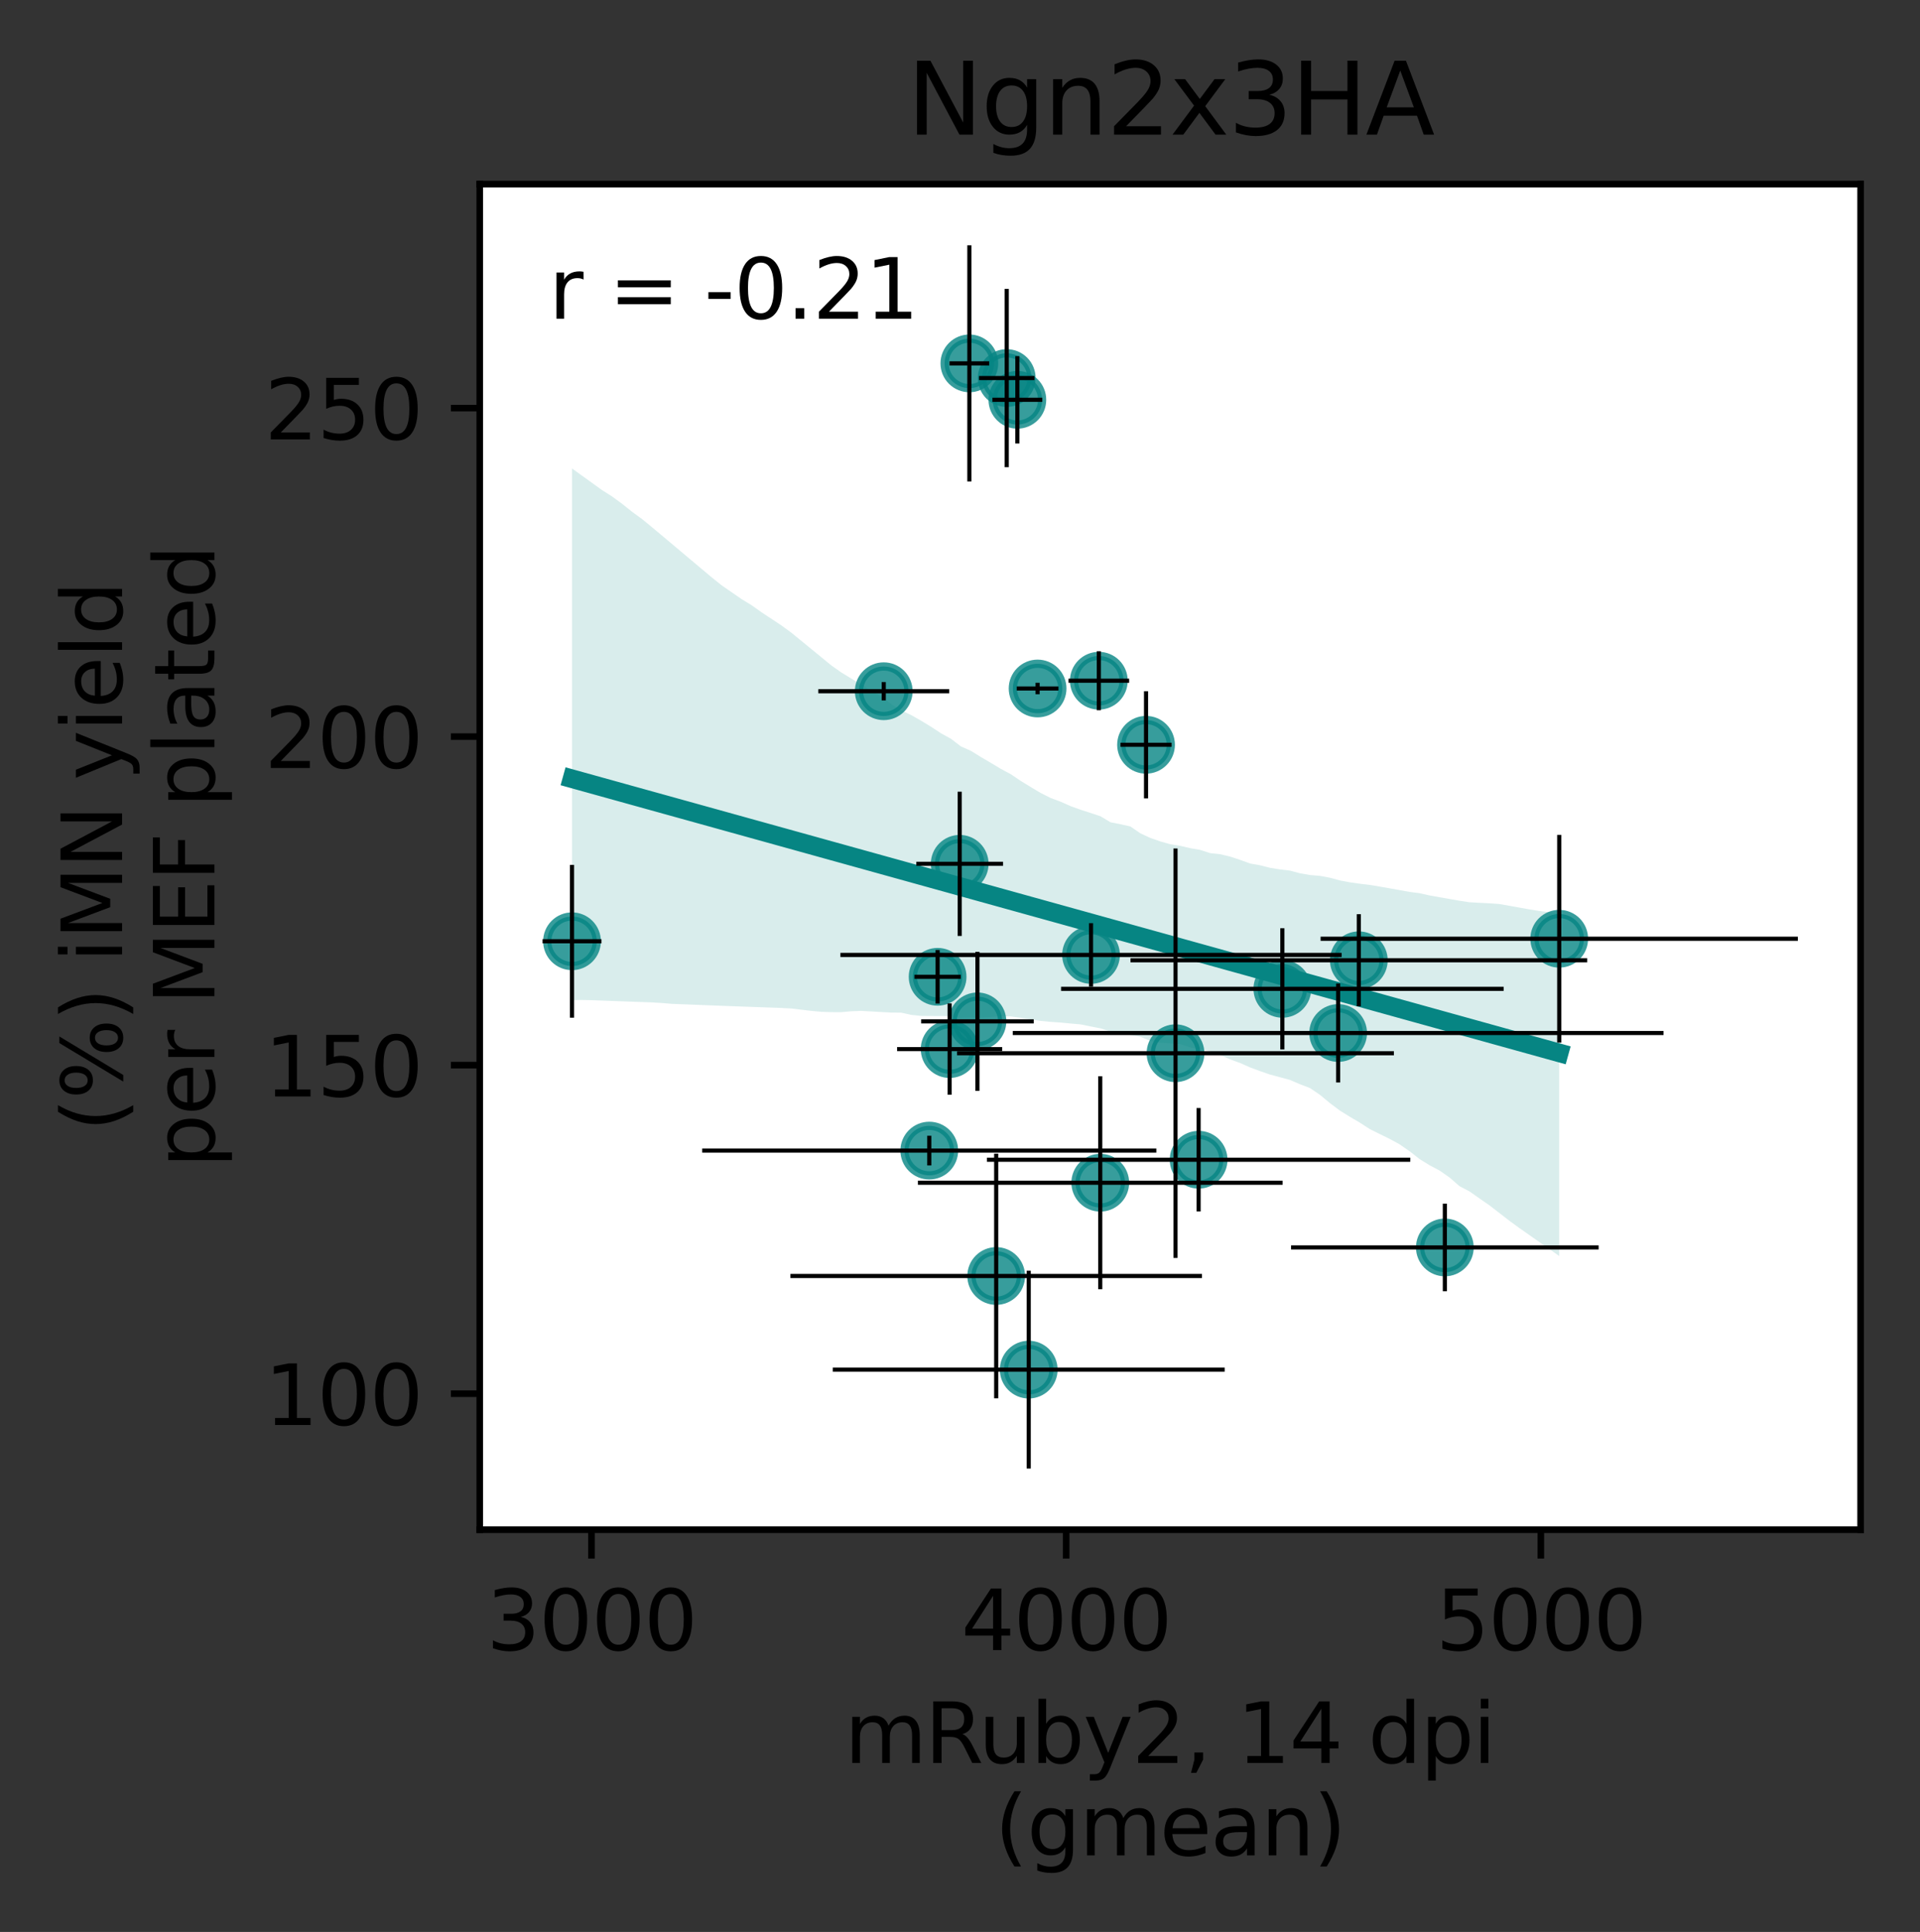 <?xml version="1.0" encoding="utf-8" standalone="no"?>
<!DOCTYPE svg PUBLIC "-//W3C//DTD SVG 1.1//EN"
  "http://www.w3.org/Graphics/SVG/1.1/DTD/svg11.dtd">
<svg xmlns:xlink="http://www.w3.org/1999/xlink" width="232.763pt" height="234.152pt" viewBox="0 0 232.763 234.152" xmlns="http://www.w3.org/2000/svg" version="1.1">
 <rect x="0" y="0" width="232.763" height="234.152" fill="#333333" stroke="none"/>
 <defs>
  <style type="text/css">*{stroke-linejoin: round; stroke-linecap: butt}</style>
 </defs>
 <g id="figure_1">
  <g id="patch_1">
   <path d="M 0 234.152 
L 232.763 234.152 
L 232.763 -0 
L 0 -0 
L 0 234.152 
z
" style="fill: none"/>
  </g>
  <g id="axes_1">
   <g id="patch_2">
    <path d="M 58.163 185.398 
L 225.563 185.398 
L 225.563 22.318 
L 58.163 22.318 
z
" style="fill: #ffffff"/>
   </g>
   <g id="PathCollection_1">
    <defs>
     <path id="mdf2148bcde" d="M 0 3 
C 0.796 3 1.559 2.684 2.121 2.121 
C 2.684 1.559 3 0.796 3 0 
C 3 -0.796 2.684 -1.559 2.121 -2.121 
C 1.559 -2.684 0.796 -3 0 -3 
C -0.796 -3 -1.559 -2.684 -2.121 -2.121 
C -2.684 -1.559 -3 -0.796 -3 0 
C -3 0.796 -2.684 1.559 -2.121 2.121 
C -1.559 2.684 -0.796 3 0 3 
z
" style="stroke: #068583; stroke-opacity: 0.8"/>
    </defs>
    <g clip-path="url(#p36b202a400)">
     <use xlink:href="#mdf2148bcde" x="164.731" y="116.387" style="fill: #068583; fill-opacity: 0.8; stroke: #068583; stroke-opacity: 0.8"/>
     <use xlink:href="#mdf2148bcde" x="155.46" y="119.848" style="fill: #068583; fill-opacity: 0.8; stroke: #068583; stroke-opacity: 0.8"/>
     <use xlink:href="#mdf2148bcde" x="133.212" y="82.504" style="fill: #068583; fill-opacity: 0.8; stroke: #068583; stroke-opacity: 0.8"/>
     <use xlink:href="#mdf2148bcde" x="122.046" y="45.82" style="fill: #068583; fill-opacity: 0.8; stroke: #068583; stroke-opacity: 0.8"/>
     <use xlink:href="#mdf2148bcde" x="189.026" y="113.777" style="fill: #068583; fill-opacity: 0.8; stroke: #068583; stroke-opacity: 0.8"/>
     <use xlink:href="#mdf2148bcde" x="175.16" y="151.191" style="fill: #068583; fill-opacity: 0.8; stroke: #068583; stroke-opacity: 0.8"/>
     <use xlink:href="#mdf2148bcde" x="138.935" y="90.27" style="fill: #068583; fill-opacity: 0.8; stroke: #068583; stroke-opacity: 0.8"/>
     <use xlink:href="#mdf2148bcde" x="123.336" y="48.456" style="fill: #068583; fill-opacity: 0.8; stroke: #068583; stroke-opacity: 0.8"/>
     <use xlink:href="#mdf2148bcde" x="145.309" y="140.56" style="fill: #068583; fill-opacity: 0.8; stroke: #068583; stroke-opacity: 0.8"/>
     <use xlink:href="#mdf2148bcde" x="142.507" y="127.652" style="fill: #068583; fill-opacity: 0.8; stroke: #068583; stroke-opacity: 0.8"/>
     <use xlink:href="#mdf2148bcde" x="125.788" y="83.446" style="fill: #068583; fill-opacity: 0.8; stroke: #068583; stroke-opacity: 0.8"/>
     <use xlink:href="#mdf2148bcde" x="117.516" y="44.042" style="fill: #068583; fill-opacity: 0.8; stroke: #068583; stroke-opacity: 0.8"/>
     <use xlink:href="#mdf2148bcde" x="132.266" y="115.739" style="fill: #068583; fill-opacity: 0.8; stroke: #068583; stroke-opacity: 0.8"/>
     <use xlink:href="#mdf2148bcde" x="120.769" y="154.652" style="fill: #068583; fill-opacity: 0.8; stroke: #068583; stroke-opacity: 0.8"/>
     <use xlink:href="#mdf2148bcde" x="118.495" y="123.79" style="fill: #068583; fill-opacity: 0.8; stroke: #068583; stroke-opacity: 0.8"/>
     <use xlink:href="#mdf2148bcde" x="116.345" y="104.694" style="fill: #068583; fill-opacity: 0.8; stroke: #068583; stroke-opacity: 0.8"/>
     <use xlink:href="#mdf2148bcde" x="112.657" y="139.453" style="fill: #068583; fill-opacity: 0.8; stroke: #068583; stroke-opacity: 0.8"/>
     <use xlink:href="#mdf2148bcde" x="124.713" y="166" style="fill: #068583; fill-opacity: 0.8; stroke: #068583; stroke-opacity: 0.8"/>
     <use xlink:href="#mdf2148bcde" x="115.124" y="127.15" style="fill: #068583; fill-opacity: 0.8; stroke: #068583; stroke-opacity: 0.8"/>
     <use xlink:href="#mdf2148bcde" x="113.668" y="118.388" style="fill: #068583; fill-opacity: 0.8; stroke: #068583; stroke-opacity: 0.8"/>
     <use xlink:href="#mdf2148bcde" x="162.224" y="125.202" style="fill: #068583; fill-opacity: 0.8; stroke: #068583; stroke-opacity: 0.8"/>
     <use xlink:href="#mdf2148bcde" x="133.385" y="143.347" style="fill: #068583; fill-opacity: 0.8; stroke: #068583; stroke-opacity: 0.8"/>
     <use xlink:href="#mdf2148bcde" x="107.137" y="83.778" style="fill: #068583; fill-opacity: 0.8; stroke: #068583; stroke-opacity: 0.8"/>
     <use xlink:href="#mdf2148bcde" x="69.345" y="114.083" style="fill: #068583; fill-opacity: 0.8; stroke: #068583; stroke-opacity: 0.8"/>
    </g>
   </g>
   <g id="PolyCollection_1">
    <path d="M 69.345 56.777 
L 69.345 121.219 
L 70.554 121.195 
L 71.763 121.224 
L 72.972 121.269 
L 74.181 121.314 
L 75.389 121.359 
L 76.598 121.403 
L 77.807 121.448 
L 79.016 121.491 
L 80.225 121.565 
L 81.434 121.666 
L 82.643 121.714 
L 83.852 121.761 
L 85.061 121.808 
L 86.27 121.856 
L 87.478 121.903 
L 88.687 121.948 
L 89.896 121.992 
L 91.105 122.036 
L 92.314 122.079 
L 93.523 122.123 
L 94.732 122.167 
L 95.941 122.234 
L 97.15 122.377 
L 98.359 122.52 
L 99.567 122.631 
L 100.776 122.672 
L 101.985 122.674 
L 103.194 122.567 
L 104.403 122.519 
L 105.612 122.587 
L 106.821 122.656 
L 108.03 122.723 
L 109.239 122.733 
L 110.447 123.001 
L 111.656 123.131 
L 112.865 123.143 
L 114.074 123.147 
L 115.283 123.155 
L 116.492 123.381 
L 117.701 123.31 
L 118.91 123.354 
L 120.119 123.26 
L 121.328 123.164 
L 122.536 123.19 
L 123.745 123.356 
L 124.954 123.544 
L 126.163 123.733 
L 127.372 123.851 
L 128.581 123.933 
L 129.79 124.052 
L 130.999 124.157 
L 132.208 124.403 
L 133.417 124.642 
L 134.625 125.035 
L 135.834 125.259 
L 137.043 125.429 
L 138.252 125.656 
L 139.461 126.16 
L 140.67 126.363 
L 141.879 126.446 
L 143.088 126.539 
L 144.297 126.94 
L 145.505 127.158 
L 146.714 127.422 
L 147.923 127.86 
L 149.132 128.395 
L 150.341 128.836 
L 151.55 129.371 
L 152.759 129.82 
L 153.968 130.238 
L 155.177 130.561 
L 156.386 130.888 
L 157.594 131.407 
L 158.803 131.871 
L 160.012 132.691 
L 161.221 133.69 
L 162.43 134.6 
L 163.639 135.35 
L 164.848 136.061 
L 166.057 136.844 
L 167.266 137.445 
L 168.475 138.037 
L 169.683 138.697 
L 170.892 139.537 
L 172.101 140.484 
L 173.31 141.228 
L 174.519 141.871 
L 175.728 142.712 
L 176.937 143.764 
L 178.146 144.399 
L 179.355 145.248 
L 180.563 146.086 
L 181.772 147.021 
L 182.981 147.954 
L 184.19 148.837 
L 185.399 149.685 
L 186.608 150.533 
L 187.817 151.381 
L 189.026 152.229 
L 189.026 110.579 
L 189.026 110.579 
L 187.817 110.563 
L 186.608 110.412 
L 185.399 110.215 
L 184.19 109.998 
L 182.981 109.782 
L 181.772 109.566 
L 180.563 109.481 
L 179.355 109.419 
L 178.146 109.354 
L 176.937 109.171 
L 175.728 108.958 
L 174.519 108.746 
L 173.31 108.529 
L 172.101 108.259 
L 170.892 108.101 
L 169.683 107.881 
L 168.475 107.666 
L 167.266 107.456 
L 166.057 107.256 
L 164.848 107.11 
L 163.639 106.935 
L 162.43 106.708 
L 161.221 106.381 
L 160.012 106.156 
L 158.803 106.053 
L 157.594 105.843 
L 156.386 105.519 
L 155.177 105.375 
L 153.968 105.179 
L 152.759 104.874 
L 151.55 104.658 
L 150.341 104.218 
L 149.132 103.821 
L 147.923 103.532 
L 146.714 103.403 
L 145.505 103.008 
L 144.297 102.803 
L 143.088 102.516 
L 141.879 102.324 
L 140.67 101.981 
L 139.461 101.56 
L 138.252 101.001 
L 137.043 100.168 
L 135.834 99.9 
L 134.625 99.659 
L 133.417 98.934 
L 132.208 98.53 
L 130.999 98.139 
L 129.79 97.704 
L 128.581 97.169 
L 127.372 96.716 
L 126.163 96.108 
L 124.954 95.39 
L 123.745 94.648 
L 122.536 93.831 
L 121.328 93.186 
L 120.119 92.458 
L 118.91 91.752 
L 117.701 91 
L 116.492 90.466 
L 115.283 89.539 
L 114.074 88.874 
L 112.865 88.079 
L 111.656 87.349 
L 110.447 86.658 
L 109.239 86.099 
L 108.03 85.327 
L 106.821 84.425 
L 105.612 83.697 
L 104.403 82.971 
L 103.194 82.235 
L 101.985 81.499 
L 100.776 80.646 
L 99.567 79.653 
L 98.359 78.664 
L 97.15 77.675 
L 95.941 76.686 
L 94.732 75.803 
L 93.523 75.004 
L 92.314 74.205 
L 91.105 73.348 
L 89.896 72.607 
L 88.687 71.774 
L 87.478 70.939 
L 86.27 69.969 
L 85.061 68.953 
L 83.852 67.937 
L 82.643 66.921 
L 81.434 65.905 
L 80.225 64.89 
L 79.016 63.878 
L 77.807 62.886 
L 76.598 62.011 
L 75.389 61.039 
L 74.181 60.156 
L 72.972 59.391 
L 71.763 58.52 
L 70.554 57.649 
L 69.345 56.777 
z
" clip-path="url(#p36b202a400)" style="fill: #068583; fill-opacity: 0.15"/>
   </g>
   <g id="matplotlib.axis_1">
    <g id="xtick_1">
     <g id="line2d_1">
      <defs>
       <path id="mf0e2aa1f21" d="M 0 0 
L 0 3.5 
" style="stroke: #000000; stroke-width: 0.8"/>
      </defs>
      <g>
       <use xlink:href="#mf0e2aa1f21" x="71.705" y="185.398" style="stroke: #000000; stroke-width: 0.8"/>
      </g>
     </g>
     <g id="text_1">
      <!-- 3000 -->
      <g transform="translate(58.98 199.997)scale(0.1 -0.1)">
       <defs>
        <path id="DejaVuSans-33" d="M 2597 2516 
Q 3050 2419 3304 2112 
Q 3559 1806 3559 1356 
Q 3559 666 3084 287 
Q 2609 -91 1734 -91 
Q 1441 -91 1130 -33 
Q 819 25 488 141 
L 488 750 
Q 750 597 1062 519 
Q 1375 441 1716 441 
Q 2309 441 2620 675 
Q 2931 909 2931 1356 
Q 2931 1769 2642 2001 
Q 2353 2234 1838 2234 
L 1294 2234 
L 1294 2753 
L 1863 2753 
Q 2328 2753 2575 2939 
Q 2822 3125 2822 3475 
Q 2822 3834 2567 4026 
Q 2313 4219 1838 4219 
Q 1578 4219 1281 4162 
Q 984 4106 628 3988 
L 628 4550 
Q 988 4650 1302 4700 
Q 1616 4750 1894 4750 
Q 2613 4750 3031 4423 
Q 3450 4097 3450 3541 
Q 3450 3153 3228 2886 
Q 3006 2619 2597 2516 
z
" transform="scale(0.016)"/>
        <path id="DejaVuSans-30" d="M 2034 4250 
Q 1547 4250 1301 3770 
Q 1056 3291 1056 2328 
Q 1056 1369 1301 889 
Q 1547 409 2034 409 
Q 2525 409 2770 889 
Q 3016 1369 3016 2328 
Q 3016 3291 2770 3770 
Q 2525 4250 2034 4250 
z
M 2034 4750 
Q 2819 4750 3233 4129 
Q 3647 3509 3647 2328 
Q 3647 1150 3233 529 
Q 2819 -91 2034 -91 
Q 1250 -91 836 529 
Q 422 1150 422 2328 
Q 422 3509 836 4129 
Q 1250 4750 2034 4750 
z
" transform="scale(0.016)"/>
       </defs>
       <use xlink:href="#DejaVuSans-33"/>
       <use xlink:href="#DejaVuSans-30" x="63.623"/>
       <use xlink:href="#DejaVuSans-30" x="127.246"/>
       <use xlink:href="#DejaVuSans-30" x="190.869"/>
      </g>
     </g>
    </g>
    <g id="xtick_2">
     <g id="line2d_2">
      <g>
       <use xlink:href="#mf0e2aa1f21" x="129.249" y="185.398" style="stroke: #000000; stroke-width: 0.8"/>
      </g>
     </g>
     <g id="text_2">
      <!-- 4000 -->
      <g transform="translate(116.524 199.997)scale(0.1 -0.1)">
       <defs>
        <path id="DejaVuSans-34" d="M 2419 4116 
L 825 1625 
L 2419 1625 
L 2419 4116 
z
M 2253 4666 
L 3047 4666 
L 3047 1625 
L 3713 1625 
L 3713 1100 
L 3047 1100 
L 3047 0 
L 2419 0 
L 2419 1100 
L 313 1100 
L 313 1709 
L 2253 4666 
z
" transform="scale(0.016)"/>
       </defs>
       <use xlink:href="#DejaVuSans-34"/>
       <use xlink:href="#DejaVuSans-30" x="63.623"/>
       <use xlink:href="#DejaVuSans-30" x="127.246"/>
       <use xlink:href="#DejaVuSans-30" x="190.869"/>
      </g>
     </g>
    </g>
    <g id="xtick_3">
     <g id="line2d_3">
      <g>
       <use xlink:href="#mf0e2aa1f21" x="186.794" y="185.398" style="stroke: #000000; stroke-width: 0.8"/>
      </g>
     </g>
     <g id="text_3">
      <!-- 5000 -->
      <g transform="translate(174.069 199.997)scale(0.1 -0.1)">
       <defs>
        <path id="DejaVuSans-35" d="M 691 4666 
L 3169 4666 
L 3169 4134 
L 1269 4134 
L 1269 2991 
Q 1406 3038 1543 3061 
Q 1681 3084 1819 3084 
Q 2600 3084 3056 2656 
Q 3513 2228 3513 1497 
Q 3513 744 3044 326 
Q 2575 -91 1722 -91 
Q 1428 -91 1123 -41 
Q 819 9 494 109 
L 494 744 
Q 775 591 1075 516 
Q 1375 441 1709 441 
Q 2250 441 2565 725 
Q 2881 1009 2881 1497 
Q 2881 1984 2565 2268 
Q 2250 2553 1709 2553 
Q 1456 2553 1204 2497 
Q 953 2441 691 2322 
L 691 4666 
z
" transform="scale(0.016)"/>
       </defs>
       <use xlink:href="#DejaVuSans-35"/>
       <use xlink:href="#DejaVuSans-30" x="63.623"/>
       <use xlink:href="#DejaVuSans-30" x="127.246"/>
       <use xlink:href="#DejaVuSans-30" x="190.869"/>
      </g>
     </g>
    </g>
    <g id="text_4">
     <!-- mRuby2, 14 dpi -->
     <g transform="translate(102.393 213.675)scale(0.1 -0.1)">
      <defs>
       <path id="DejaVuSans-6d" d="M 3328 2828 
Q 3544 3216 3844 3400 
Q 4144 3584 4550 3584 
Q 5097 3584 5394 3201 
Q 5691 2819 5691 2113 
L 5691 0 
L 5113 0 
L 5113 2094 
Q 5113 2597 4934 2840 
Q 4756 3084 4391 3084 
Q 3944 3084 3684 2787 
Q 3425 2491 3425 1978 
L 3425 0 
L 2847 0 
L 2847 2094 
Q 2847 2600 2669 2842 
Q 2491 3084 2119 3084 
Q 1678 3084 1418 2786 
Q 1159 2488 1159 1978 
L 1159 0 
L 581 0 
L 581 3500 
L 1159 3500 
L 1159 2956 
Q 1356 3278 1631 3431 
Q 1906 3584 2284 3584 
Q 2666 3584 2933 3390 
Q 3200 3197 3328 2828 
z
" transform="scale(0.016)"/>
       <path id="DejaVuSans-52" d="M 2841 2188 
Q 3044 2119 3236 1894 
Q 3428 1669 3622 1275 
L 4263 0 
L 3584 0 
L 2988 1197 
Q 2756 1666 2539 1819 
Q 2322 1972 1947 1972 
L 1259 1972 
L 1259 0 
L 628 0 
L 628 4666 
L 2053 4666 
Q 2853 4666 3247 4331 
Q 3641 3997 3641 3322 
Q 3641 2881 3436 2590 
Q 3231 2300 2841 2188 
z
M 1259 4147 
L 1259 2491 
L 2053 2491 
Q 2509 2491 2742 2702 
Q 2975 2913 2975 3322 
Q 2975 3731 2742 3939 
Q 2509 4147 2053 4147 
L 1259 4147 
z
" transform="scale(0.016)"/>
       <path id="DejaVuSans-75" d="M 544 1381 
L 544 3500 
L 1119 3500 
L 1119 1403 
Q 1119 906 1312 657 
Q 1506 409 1894 409 
Q 2359 409 2629 706 
Q 2900 1003 2900 1516 
L 2900 3500 
L 3475 3500 
L 3475 0 
L 2900 0 
L 2900 538 
Q 2691 219 2414 64 
Q 2138 -91 1772 -91 
Q 1169 -91 856 284 
Q 544 659 544 1381 
z
M 1991 3584 
L 1991 3584 
z
" transform="scale(0.016)"/>
       <path id="DejaVuSans-62" d="M 3116 1747 
Q 3116 2381 2855 2742 
Q 2594 3103 2138 3103 
Q 1681 3103 1420 2742 
Q 1159 2381 1159 1747 
Q 1159 1113 1420 752 
Q 1681 391 2138 391 
Q 2594 391 2855 752 
Q 3116 1113 3116 1747 
z
M 1159 2969 
Q 1341 3281 1617 3432 
Q 1894 3584 2278 3584 
Q 2916 3584 3314 3078 
Q 3713 2572 3713 1747 
Q 3713 922 3314 415 
Q 2916 -91 2278 -91 
Q 1894 -91 1617 61 
Q 1341 213 1159 525 
L 1159 0 
L 581 0 
L 581 4863 
L 1159 4863 
L 1159 2969 
z
" transform="scale(0.016)"/>
       <path id="DejaVuSans-79" d="M 2059 -325 
Q 1816 -950 1584 -1140 
Q 1353 -1331 966 -1331 
L 506 -1331 
L 506 -850 
L 844 -850 
Q 1081 -850 1212 -737 
Q 1344 -625 1503 -206 
L 1606 56 
L 191 3500 
L 800 3500 
L 1894 763 
L 2988 3500 
L 3597 3500 
L 2059 -325 
z
" transform="scale(0.016)"/>
       <path id="DejaVuSans-32" d="M 1228 531 
L 3431 531 
L 3431 0 
L 469 0 
L 469 531 
Q 828 903 1448 1529 
Q 2069 2156 2228 2338 
Q 2531 2678 2651 2914 
Q 2772 3150 2772 3378 
Q 2772 3750 2511 3984 
Q 2250 4219 1831 4219 
Q 1534 4219 1204 4116 
Q 875 4013 500 3803 
L 500 4441 
Q 881 4594 1212 4672 
Q 1544 4750 1819 4750 
Q 2544 4750 2975 4387 
Q 3406 4025 3406 3419 
Q 3406 3131 3298 2873 
Q 3191 2616 2906 2266 
Q 2828 2175 2409 1742 
Q 1991 1309 1228 531 
z
" transform="scale(0.016)"/>
       <path id="DejaVuSans-2c" d="M 750 794 
L 1409 794 
L 1409 256 
L 897 -744 
L 494 -744 
L 750 256 
L 750 794 
z
" transform="scale(0.016)"/>
       <path id="DejaVuSans-20" transform="scale(0.016)"/>
       <path id="DejaVuSans-31" d="M 794 531 
L 1825 531 
L 1825 4091 
L 703 3866 
L 703 4441 
L 1819 4666 
L 2450 4666 
L 2450 531 
L 3481 531 
L 3481 0 
L 794 0 
L 794 531 
z
" transform="scale(0.016)"/>
       <path id="DejaVuSans-64" d="M 2906 2969 
L 2906 4863 
L 3481 4863 
L 3481 0 
L 2906 0 
L 2906 525 
Q 2725 213 2448 61 
Q 2172 -91 1784 -91 
Q 1150 -91 751 415 
Q 353 922 353 1747 
Q 353 2572 751 3078 
Q 1150 3584 1784 3584 
Q 2172 3584 2448 3432 
Q 2725 3281 2906 2969 
z
M 947 1747 
Q 947 1113 1208 752 
Q 1469 391 1925 391 
Q 2381 391 2643 752 
Q 2906 1113 2906 1747 
Q 2906 2381 2643 2742 
Q 2381 3103 1925 3103 
Q 1469 3103 1208 2742 
Q 947 2381 947 1747 
z
" transform="scale(0.016)"/>
       <path id="DejaVuSans-70" d="M 1159 525 
L 1159 -1331 
L 581 -1331 
L 581 3500 
L 1159 3500 
L 1159 2969 
Q 1341 3281 1617 3432 
Q 1894 3584 2278 3584 
Q 2916 3584 3314 3078 
Q 3713 2572 3713 1747 
Q 3713 922 3314 415 
Q 2916 -91 2278 -91 
Q 1894 -91 1617 61 
Q 1341 213 1159 525 
z
M 3116 1747 
Q 3116 2381 2855 2742 
Q 2594 3103 2138 3103 
Q 1681 3103 1420 2742 
Q 1159 2381 1159 1747 
Q 1159 1113 1420 752 
Q 1681 391 2138 391 
Q 2594 391 2855 752 
Q 3116 1113 3116 1747 
z
" transform="scale(0.016)"/>
       <path id="DejaVuSans-69" d="M 603 3500 
L 1178 3500 
L 1178 0 
L 603 0 
L 603 3500 
z
M 603 4863 
L 1178 4863 
L 1178 4134 
L 603 4134 
L 603 4863 
z
" transform="scale(0.016)"/>
      </defs>
      <use xlink:href="#DejaVuSans-6d"/>
      <use xlink:href="#DejaVuSans-52" x="97.412"/>
      <use xlink:href="#DejaVuSans-75" x="162.395"/>
      <use xlink:href="#DejaVuSans-62" x="225.773"/>
      <use xlink:href="#DejaVuSans-79" x="289.25"/>
      <use xlink:href="#DejaVuSans-32" x="348.43"/>
      <use xlink:href="#DejaVuSans-2c" x="412.053"/>
      <use xlink:href="#DejaVuSans-20" x="443.84"/>
      <use xlink:href="#DejaVuSans-31" x="475.627"/>
      <use xlink:href="#DejaVuSans-34" x="539.25"/>
      <use xlink:href="#DejaVuSans-20" x="602.873"/>
      <use xlink:href="#DejaVuSans-64" x="634.66"/>
      <use xlink:href="#DejaVuSans-70" x="698.137"/>
      <use xlink:href="#DejaVuSans-69" x="761.613"/>
     </g>
     <!-- (gmean) -->
     <g transform="translate(120.608 224.873)scale(0.1 -0.1)">
      <defs>
       <path id="DejaVuSans-28" d="M 1984 4856 
Q 1566 4138 1362 3434 
Q 1159 2731 1159 2009 
Q 1159 1288 1364 580 
Q 1569 -128 1984 -844 
L 1484 -844 
Q 1016 -109 783 600 
Q 550 1309 550 2009 
Q 550 2706 781 3412 
Q 1013 4119 1484 4856 
L 1984 4856 
z
" transform="scale(0.016)"/>
       <path id="DejaVuSans-67" d="M 2906 1791 
Q 2906 2416 2648 2759 
Q 2391 3103 1925 3103 
Q 1463 3103 1205 2759 
Q 947 2416 947 1791 
Q 947 1169 1205 825 
Q 1463 481 1925 481 
Q 2391 481 2648 825 
Q 2906 1169 2906 1791 
z
M 3481 434 
Q 3481 -459 3084 -895 
Q 2688 -1331 1869 -1331 
Q 1566 -1331 1297 -1286 
Q 1028 -1241 775 -1147 
L 775 -588 
Q 1028 -725 1275 -790 
Q 1522 -856 1778 -856 
Q 2344 -856 2625 -561 
Q 2906 -266 2906 331 
L 2906 616 
Q 2728 306 2450 153 
Q 2172 0 1784 0 
Q 1141 0 747 490 
Q 353 981 353 1791 
Q 353 2603 747 3093 
Q 1141 3584 1784 3584 
Q 2172 3584 2450 3431 
Q 2728 3278 2906 2969 
L 2906 3500 
L 3481 3500 
L 3481 434 
z
" transform="scale(0.016)"/>
       <path id="DejaVuSans-65" d="M 3597 1894 
L 3597 1613 
L 953 1613 
Q 991 1019 1311 708 
Q 1631 397 2203 397 
Q 2534 397 2845 478 
Q 3156 559 3463 722 
L 3463 178 
Q 3153 47 2828 -22 
Q 2503 -91 2169 -91 
Q 1331 -91 842 396 
Q 353 884 353 1716 
Q 353 2575 817 3079 
Q 1281 3584 2069 3584 
Q 2775 3584 3186 3129 
Q 3597 2675 3597 1894 
z
M 3022 2063 
Q 3016 2534 2758 2815 
Q 2500 3097 2075 3097 
Q 1594 3097 1305 2825 
Q 1016 2553 972 2059 
L 3022 2063 
z
" transform="scale(0.016)"/>
       <path id="DejaVuSans-61" d="M 2194 1759 
Q 1497 1759 1228 1600 
Q 959 1441 959 1056 
Q 959 750 1161 570 
Q 1363 391 1709 391 
Q 2188 391 2477 730 
Q 2766 1069 2766 1631 
L 2766 1759 
L 2194 1759 
z
M 3341 1997 
L 3341 0 
L 2766 0 
L 2766 531 
Q 2569 213 2275 61 
Q 1981 -91 1556 -91 
Q 1019 -91 701 211 
Q 384 513 384 1019 
Q 384 1609 779 1909 
Q 1175 2209 1959 2209 
L 2766 2209 
L 2766 2266 
Q 2766 2663 2505 2880 
Q 2244 3097 1772 3097 
Q 1472 3097 1187 3025 
Q 903 2953 641 2809 
L 641 3341 
Q 956 3463 1253 3523 
Q 1550 3584 1831 3584 
Q 2591 3584 2966 3190 
Q 3341 2797 3341 1997 
z
" transform="scale(0.016)"/>
       <path id="DejaVuSans-6e" d="M 3513 2113 
L 3513 0 
L 2938 0 
L 2938 2094 
Q 2938 2591 2744 2837 
Q 2550 3084 2163 3084 
Q 1697 3084 1428 2787 
Q 1159 2491 1159 1978 
L 1159 0 
L 581 0 
L 581 3500 
L 1159 3500 
L 1159 2956 
Q 1366 3272 1645 3428 
Q 1925 3584 2291 3584 
Q 2894 3584 3203 3211 
Q 3513 2838 3513 2113 
z
" transform="scale(0.016)"/>
       <path id="DejaVuSans-29" d="M 513 4856 
L 1013 4856 
Q 1481 4119 1714 3412 
Q 1947 2706 1947 2009 
Q 1947 1309 1714 600 
Q 1481 -109 1013 -844 
L 513 -844 
Q 928 -128 1133 580 
Q 1338 1288 1338 2009 
Q 1338 2731 1133 3434 
Q 928 4138 513 4856 
z
" transform="scale(0.016)"/>
      </defs>
      <use xlink:href="#DejaVuSans-28"/>
      <use xlink:href="#DejaVuSans-67" x="39.014"/>
      <use xlink:href="#DejaVuSans-6d" x="102.49"/>
      <use xlink:href="#DejaVuSans-65" x="199.902"/>
      <use xlink:href="#DejaVuSans-61" x="261.426"/>
      <use xlink:href="#DejaVuSans-6e" x="322.705"/>
      <use xlink:href="#DejaVuSans-29" x="386.084"/>
     </g>
    </g>
   </g>
   <g id="matplotlib.axis_2">
    <g id="ytick_1">
     <g id="line2d_4">
      <defs>
       <path id="m0f60cb834f" d="M 0 0 
L -3.5 0 
" style="stroke: #000000; stroke-width: 0.8"/>
      </defs>
      <g>
       <use xlink:href="#m0f60cb834f" x="58.163" y="168.912" style="stroke: #000000; stroke-width: 0.8"/>
      </g>
     </g>
     <g id="text_5">
      <!-- 100 -->
      <g transform="translate(32.076 172.711)scale(0.1 -0.1)">
       <use xlink:href="#DejaVuSans-31"/>
       <use xlink:href="#DejaVuSans-30" x="63.623"/>
       <use xlink:href="#DejaVuSans-30" x="127.246"/>
      </g>
     </g>
    </g>
    <g id="ytick_2">
     <g id="line2d_5">
      <g>
       <use xlink:href="#m0f60cb834f" x="58.163" y="129.096" style="stroke: #000000; stroke-width: 0.8"/>
      </g>
     </g>
     <g id="text_6">
      <!-- 150 -->
      <g transform="translate(32.076 132.895)scale(0.1 -0.1)">
       <use xlink:href="#DejaVuSans-31"/>
       <use xlink:href="#DejaVuSans-35" x="63.623"/>
       <use xlink:href="#DejaVuSans-30" x="127.246"/>
      </g>
     </g>
    </g>
    <g id="ytick_3">
     <g id="line2d_6">
      <g>
       <use xlink:href="#m0f60cb834f" x="58.163" y="89.28" style="stroke: #000000; stroke-width: 0.8"/>
      </g>
     </g>
     <g id="text_7">
      <!-- 200 -->
      <g transform="translate(32.076 93.079)scale(0.1 -0.1)">
       <use xlink:href="#DejaVuSans-32"/>
       <use xlink:href="#DejaVuSans-30" x="63.623"/>
       <use xlink:href="#DejaVuSans-30" x="127.246"/>
      </g>
     </g>
    </g>
    <g id="ytick_4">
     <g id="line2d_7">
      <g>
       <use xlink:href="#m0f60cb834f" x="58.163" y="49.464" style="stroke: #000000; stroke-width: 0.8"/>
      </g>
     </g>
     <g id="text_8">
      <!-- 250 -->
      <g transform="translate(32.076 53.264)scale(0.1 -0.1)">
       <use xlink:href="#DejaVuSans-32"/>
       <use xlink:href="#DejaVuSans-35" x="63.623"/>
       <use xlink:href="#DejaVuSans-30" x="127.246"/>
      </g>
     </g>
    </g>
    <g id="text_9">
     <!-- (%) iMN yield -->
     <g transform="translate(14.798 137.121)rotate(-90)scale(0.1 -0.1)">
      <defs>
       <path id="DejaVuSans-25" d="M 4653 2053 
Q 4381 2053 4226 1822 
Q 4072 1591 4072 1178 
Q 4072 772 4226 539 
Q 4381 306 4653 306 
Q 4919 306 5073 539 
Q 5228 772 5228 1178 
Q 5228 1588 5073 1820 
Q 4919 2053 4653 2053 
z
M 4653 2450 
Q 5147 2450 5437 2106 
Q 5728 1763 5728 1178 
Q 5728 594 5436 251 
Q 5144 -91 4653 -91 
Q 4153 -91 3862 251 
Q 3572 594 3572 1178 
Q 3572 1766 3864 2108 
Q 4156 2450 4653 2450 
z
M 1428 4353 
Q 1159 4353 1004 4120 
Q 850 3888 850 3481 
Q 850 3069 1003 2837 
Q 1156 2606 1428 2606 
Q 1700 2606 1854 2837 
Q 2009 3069 2009 3481 
Q 2009 3884 1853 4118 
Q 1697 4353 1428 4353 
z
M 4250 4750 
L 4750 4750 
L 1831 -91 
L 1331 -91 
L 4250 4750 
z
M 1428 4750 
Q 1922 4750 2215 4408 
Q 2509 4066 2509 3481 
Q 2509 2891 2217 2550 
Q 1925 2209 1428 2209 
Q 931 2209 642 2551 
Q 353 2894 353 3481 
Q 353 4063 643 4406 
Q 934 4750 1428 4750 
z
" transform="scale(0.016)"/>
       <path id="DejaVuSans-4d" d="M 628 4666 
L 1569 4666 
L 2759 1491 
L 3956 4666 
L 4897 4666 
L 4897 0 
L 4281 0 
L 4281 4097 
L 3078 897 
L 2444 897 
L 1241 4097 
L 1241 0 
L 628 0 
L 628 4666 
z
" transform="scale(0.016)"/>
       <path id="DejaVuSans-4e" d="M 628 4666 
L 1478 4666 
L 3547 763 
L 3547 4666 
L 4159 4666 
L 4159 0 
L 3309 0 
L 1241 3903 
L 1241 0 
L 628 0 
L 628 4666 
z
" transform="scale(0.016)"/>
       <path id="DejaVuSans-6c" d="M 603 4863 
L 1178 4863 
L 1178 0 
L 603 0 
L 603 4863 
z
" transform="scale(0.016)"/>
      </defs>
      <use xlink:href="#DejaVuSans-28"/>
      <use xlink:href="#DejaVuSans-25" x="39.014"/>
      <use xlink:href="#DejaVuSans-29" x="134.033"/>
      <use xlink:href="#DejaVuSans-20" x="173.047"/>
      <use xlink:href="#DejaVuSans-69" x="204.834"/>
      <use xlink:href="#DejaVuSans-4d" x="232.617"/>
      <use xlink:href="#DejaVuSans-4e" x="318.896"/>
      <use xlink:href="#DejaVuSans-20" x="393.701"/>
      <use xlink:href="#DejaVuSans-79" x="425.488"/>
      <use xlink:href="#DejaVuSans-69" x="484.668"/>
      <use xlink:href="#DejaVuSans-65" x="512.451"/>
      <use xlink:href="#DejaVuSans-6c" x="573.975"/>
      <use xlink:href="#DejaVuSans-64" x="601.758"/>
     </g>
     <!-- per MEF plated -->
     <g transform="translate(25.996 141.53)rotate(-90)scale(0.1 -0.1)">
      <defs>
       <path id="DejaVuSans-72" d="M 2631 2963 
Q 2534 3019 2420 3045 
Q 2306 3072 2169 3072 
Q 1681 3072 1420 2755 
Q 1159 2438 1159 1844 
L 1159 0 
L 581 0 
L 581 3500 
L 1159 3500 
L 1159 2956 
Q 1341 3275 1631 3429 
Q 1922 3584 2338 3584 
Q 2397 3584 2469 3576 
Q 2541 3569 2628 3553 
L 2631 2963 
z
" transform="scale(0.016)"/>
       <path id="DejaVuSans-45" d="M 628 4666 
L 3578 4666 
L 3578 4134 
L 1259 4134 
L 1259 2753 
L 3481 2753 
L 3481 2222 
L 1259 2222 
L 1259 531 
L 3634 531 
L 3634 0 
L 628 0 
L 628 4666 
z
" transform="scale(0.016)"/>
       <path id="DejaVuSans-46" d="M 628 4666 
L 3309 4666 
L 3309 4134 
L 1259 4134 
L 1259 2759 
L 3109 2759 
L 3109 2228 
L 1259 2228 
L 1259 0 
L 628 0 
L 628 4666 
z
" transform="scale(0.016)"/>
       <path id="DejaVuSans-74" d="M 1172 4494 
L 1172 3500 
L 2356 3500 
L 2356 3053 
L 1172 3053 
L 1172 1153 
Q 1172 725 1289 603 
Q 1406 481 1766 481 
L 2356 481 
L 2356 0 
L 1766 0 
Q 1100 0 847 248 
Q 594 497 594 1153 
L 594 3053 
L 172 3053 
L 172 3500 
L 594 3500 
L 594 4494 
L 1172 4494 
z
" transform="scale(0.016)"/>
      </defs>
      <use xlink:href="#DejaVuSans-70"/>
      <use xlink:href="#DejaVuSans-65" x="63.477"/>
      <use xlink:href="#DejaVuSans-72" x="125"/>
      <use xlink:href="#DejaVuSans-20" x="166.113"/>
      <use xlink:href="#DejaVuSans-4d" x="197.9"/>
      <use xlink:href="#DejaVuSans-45" x="284.18"/>
      <use xlink:href="#DejaVuSans-46" x="347.363"/>
      <use xlink:href="#DejaVuSans-20" x="404.883"/>
      <use xlink:href="#DejaVuSans-70" x="436.67"/>
      <use xlink:href="#DejaVuSans-6c" x="500.146"/>
      <use xlink:href="#DejaVuSans-61" x="527.93"/>
      <use xlink:href="#DejaVuSans-74" x="589.209"/>
      <use xlink:href="#DejaVuSans-65" x="628.418"/>
      <use xlink:href="#DejaVuSans-64" x="689.941"/>
     </g>
    </g>
   </g>
   <g id="line2d_8">
    <path d="M 69.345 94.385 
L 70.554 94.721 
L 71.763 95.056 
L 72.972 95.392 
L 74.181 95.727 
L 75.389 96.063 
L 76.598 96.399 
L 77.807 96.734 
L 79.016 97.07 
L 80.225 97.405 
L 81.434 97.741 
L 82.643 98.077 
L 83.852 98.412 
L 85.061 98.748 
L 86.27 99.083 
L 87.478 99.419 
L 88.687 99.755 
L 89.896 100.09 
L 91.105 100.426 
L 92.314 100.761 
L 93.523 101.097 
L 94.732 101.433 
L 95.941 101.768 
L 97.15 102.104 
L 98.359 102.439 
L 99.567 102.775 
L 100.776 103.111 
L 101.985 103.446 
L 103.194 103.782 
L 104.403 104.117 
L 105.612 104.453 
L 106.821 104.789 
L 108.03 105.124 
L 109.239 105.46 
L 110.447 105.795 
L 111.656 106.131 
L 112.865 106.467 
L 114.074 106.802 
L 115.283 107.138 
L 116.492 107.473 
L 117.701 107.809 
L 118.91 108.145 
L 120.119 108.48 
L 121.328 108.816 
L 122.536 109.151 
L 123.745 109.487 
L 124.954 109.823 
L 126.163 110.158 
L 127.372 110.494 
L 128.581 110.829 
L 129.79 111.165 
L 130.999 111.501 
L 132.208 111.836 
L 133.417 112.172 
L 134.625 112.507 
L 135.834 112.843 
L 137.043 113.179 
L 138.252 113.514 
L 139.461 113.85 
L 140.67 114.185 
L 141.879 114.521 
L 143.088 114.857 
L 144.297 115.192 
L 145.505 115.528 
L 146.714 115.863 
L 147.923 116.199 
L 149.132 116.535 
L 150.341 116.87 
L 151.55 117.206 
L 152.759 117.541 
L 153.968 117.877 
L 155.177 118.213 
L 156.386 118.548 
L 157.594 118.884 
L 158.803 119.219 
L 160.012 119.555 
L 161.221 119.89 
L 162.43 120.226 
L 163.639 120.562 
L 164.848 120.897 
L 166.057 121.233 
L 167.266 121.568 
L 168.475 121.904 
L 169.683 122.24 
L 170.892 122.575 
L 172.101 122.911 
L 173.31 123.246 
L 174.519 123.582 
L 175.728 123.918 
L 176.937 124.253 
L 178.146 124.589 
L 179.355 124.924 
L 180.563 125.26 
L 181.772 125.596 
L 182.981 125.931 
L 184.19 126.267 
L 185.399 126.602 
L 186.608 126.938 
L 187.817 127.274 
L 189.026 127.609 
" clip-path="url(#p36b202a400)" style="fill: none; stroke: #068583; stroke-width: 2.25; stroke-linecap: square"/>
   </g>
   <g id="LineCollection_1">
    <path d="M 137.048 116.387 
L 192.415 116.387 
" clip-path="url(#p36b202a400)" style="fill: none; stroke: #000000; stroke-width: 0.5"/>
    <path d="M 128.634 119.848 
L 182.287 119.848 
" clip-path="url(#p36b202a400)" style="fill: none; stroke: #000000; stroke-width: 0.5"/>
    <path d="M 129.537 82.504 
L 136.888 82.504 
" clip-path="url(#p36b202a400)" style="fill: none; stroke: #000000; stroke-width: 0.5"/>
    <path d="M 118.683 45.82 
L 125.409 45.82 
" clip-path="url(#p36b202a400)" style="fill: none; stroke: #000000; stroke-width: 0.5"/>
    <path d="M 160.097 113.777 
L 217.954 113.777 
" clip-path="url(#p36b202a400)" style="fill: none; stroke: #000000; stroke-width: 0.5"/>
    <path d="M 156.516 151.191 
L 193.804 151.191 
" clip-path="url(#p36b202a400)" style="fill: none; stroke: #000000; stroke-width: 0.5"/>
    <path d="M 135.835 90.27 
L 142.035 90.27 
" clip-path="url(#p36b202a400)" style="fill: none; stroke: #000000; stroke-width: 0.5"/>
    <path d="M 120.312 48.456 
L 126.36 48.456 
" clip-path="url(#p36b202a400)" style="fill: none; stroke: #000000; stroke-width: 0.5"/>
    <path d="M 119.651 140.56 
L 170.967 140.56 
" clip-path="url(#p36b202a400)" style="fill: none; stroke: #000000; stroke-width: 0.5"/>
    <path d="M 116.027 127.652 
L 168.986 127.652 
" clip-path="url(#p36b202a400)" style="fill: none; stroke: #000000; stroke-width: 0.5"/>
    <path d="M 123.256 83.446 
L 128.32 83.446 
" clip-path="url(#p36b202a400)" style="fill: none; stroke: #000000; stroke-width: 0.5"/>
    <path d="M 115.108 44.042 
L 119.924 44.042 
" clip-path="url(#p36b202a400)" style="fill: none; stroke: #000000; stroke-width: 0.5"/>
    <path d="M 101.885 115.739 
L 162.648 115.739 
" clip-path="url(#p36b202a400)" style="fill: none; stroke: #000000; stroke-width: 0.5"/>
    <path d="M 95.823 154.652 
L 145.715 154.652 
" clip-path="url(#p36b202a400)" style="fill: none; stroke: #000000; stroke-width: 0.5"/>
    <path d="M 111.672 123.79 
L 125.318 123.79 
" clip-path="url(#p36b202a400)" style="fill: none; stroke: #000000; stroke-width: 0.5"/>
    <path d="M 111.087 104.694 
L 121.604 104.694 
" clip-path="url(#p36b202a400)" style="fill: none; stroke: #000000; stroke-width: 0.5"/>
    <path d="M 85.129 139.453 
L 140.184 139.453 
" clip-path="url(#p36b202a400)" style="fill: none; stroke: #000000; stroke-width: 0.5"/>
    <path d="M 100.959 166 
L 148.468 166 
" clip-path="url(#p36b202a400)" style="fill: none; stroke: #000000; stroke-width: 0.5"/>
    <path d="M 108.757 127.15 
L 121.491 127.15 
" clip-path="url(#p36b202a400)" style="fill: none; stroke: #000000; stroke-width: 0.5"/>
    <path d="M 110.856 118.388 
L 116.48 118.388 
" clip-path="url(#p36b202a400)" style="fill: none; stroke: #000000; stroke-width: 0.5"/>
    <path d="M 122.778 125.202 
L 201.669 125.202 
" clip-path="url(#p36b202a400)" style="fill: none; stroke: #000000; stroke-width: 0.5"/>
    <path d="M 111.28 143.347 
L 155.491 143.347 
" clip-path="url(#p36b202a400)" style="fill: none; stroke: #000000; stroke-width: 0.5"/>
    <path d="M 99.205 83.778 
L 115.07 83.778 
" clip-path="url(#p36b202a400)" style="fill: none; stroke: #000000; stroke-width: 0.5"/>
    <path d="M 65.773 114.083 
L 72.917 114.083 
" clip-path="url(#p36b202a400)" style="fill: none; stroke: #000000; stroke-width: 0.5"/>
   </g>
   <g id="LineCollection_2">
    <path d="M 164.731 121.969 
L 164.731 110.804 
" clip-path="url(#p36b202a400)" style="fill: none; stroke: #000000; stroke-width: 0.5"/>
    <path d="M 155.46 127.195 
L 155.46 112.501 
" clip-path="url(#p36b202a400)" style="fill: none; stroke: #000000; stroke-width: 0.5"/>
    <path d="M 133.212 86.076 
L 133.212 78.931 
" clip-path="url(#p36b202a400)" style="fill: none; stroke: #000000; stroke-width: 0.5"/>
    <path d="M 122.046 56.626 
L 122.046 35.014 
" clip-path="url(#p36b202a400)" style="fill: none; stroke: #000000; stroke-width: 0.5"/>
    <path d="M 189.026 126.371 
L 189.026 101.184 
" clip-path="url(#p36b202a400)" style="fill: none; stroke: #000000; stroke-width: 0.5"/>
    <path d="M 175.16 156.498 
L 175.16 145.884 
" clip-path="url(#p36b202a400)" style="fill: none; stroke: #000000; stroke-width: 0.5"/>
    <path d="M 138.935 96.765 
L 138.935 83.776 
" clip-path="url(#p36b202a400)" style="fill: none; stroke: #000000; stroke-width: 0.5"/>
    <path d="M 123.336 53.751 
L 123.336 43.161 
" clip-path="url(#p36b202a400)" style="fill: none; stroke: #000000; stroke-width: 0.5"/>
    <path d="M 145.309 146.826 
L 145.309 134.295 
" clip-path="url(#p36b202a400)" style="fill: none; stroke: #000000; stroke-width: 0.5"/>
    <path d="M 142.507 152.464 
L 142.507 102.84 
" clip-path="url(#p36b202a400)" style="fill: none; stroke: #000000; stroke-width: 0.5"/>
    <path d="M 125.788 84.141 
L 125.788 82.75 
" clip-path="url(#p36b202a400)" style="fill: none; stroke: #000000; stroke-width: 0.5"/>
    <path d="M 117.516 58.352 
L 117.516 29.731 
" clip-path="url(#p36b202a400)" style="fill: none; stroke: #000000; stroke-width: 0.5"/>
    <path d="M 132.266 119.591 
L 132.266 111.888 
" clip-path="url(#p36b202a400)" style="fill: none; stroke: #000000; stroke-width: 0.5"/>
    <path d="M 120.769 169.478 
L 120.769 139.826 
" clip-path="url(#p36b202a400)" style="fill: none; stroke: #000000; stroke-width: 0.5"/>
    <path d="M 118.495 132.218 
L 118.495 115.362 
" clip-path="url(#p36b202a400)" style="fill: none; stroke: #000000; stroke-width: 0.5"/>
    <path d="M 116.345 113.437 
L 116.345 95.952 
" clip-path="url(#p36b202a400)" style="fill: none; stroke: #000000; stroke-width: 0.5"/>
    <path d="M 112.657 141.256 
L 112.657 137.651 
" clip-path="url(#p36b202a400)" style="fill: none; stroke: #000000; stroke-width: 0.5"/>
    <path d="M 124.713 177.985 
L 124.713 154.014 
" clip-path="url(#p36b202a400)" style="fill: none; stroke: #000000; stroke-width: 0.5"/>
    <path d="M 115.124 132.684 
L 115.124 121.617 
" clip-path="url(#p36b202a400)" style="fill: none; stroke: #000000; stroke-width: 0.5"/>
    <path d="M 113.668 121.635 
L 113.668 115.142 
" clip-path="url(#p36b202a400)" style="fill: none; stroke: #000000; stroke-width: 0.5"/>
    <path d="M 162.224 131.197 
L 162.224 119.207 
" clip-path="url(#p36b202a400)" style="fill: none; stroke: #000000; stroke-width: 0.5"/>
    <path d="M 133.385 156.254 
L 133.385 130.441 
" clip-path="url(#p36b202a400)" style="fill: none; stroke: #000000; stroke-width: 0.5"/>
    <path d="M 107.137 84.888 
L 107.137 82.668 
" clip-path="url(#p36b202a400)" style="fill: none; stroke: #000000; stroke-width: 0.5"/>
    <path d="M 69.345 123.345 
L 69.345 104.821 
" clip-path="url(#p36b202a400)" style="fill: none; stroke: #000000; stroke-width: 0.5"/>
   </g>
   <g id="line2d_9">
    <path d="M 164.731 116.387 
L 155.46 119.848 
L 133.212 82.504 
L 122.046 45.82 
L 189.026 113.777 
L 175.16 151.191 
L 138.935 90.27 
L 123.336 48.456 
L 145.309 140.56 
L 142.507 127.652 
L 125.788 83.446 
L 117.516 44.042 
L 132.266 115.739 
L 120.769 154.652 
L 118.495 123.79 
L 116.345 104.694 
L 112.657 139.453 
L 124.713 166 
L 115.124 127.15 
L 113.668 118.388 
L 162.224 125.202 
L 133.385 143.347 
L 107.137 83.778 
L 69.345 114.083 
" clip-path="url(#p36b202a400)" style="fill: none; stroke: #000000; stroke-opacity: 0; stroke-width: 1.5; stroke-linecap: square"/>
   </g>
   <g id="patch_3">
    <path d="M 58.163 185.398 
L 58.163 22.318 
" style="fill: none; stroke: #000000; stroke-width: 0.8; stroke-linejoin: miter; stroke-linecap: square"/>
   </g>
   <g id="patch_4">
    <path d="M 225.563 185.398 
L 225.563 22.318 
" style="fill: none; stroke: #000000; stroke-width: 0.8; stroke-linejoin: miter; stroke-linecap: square"/>
   </g>
   <g id="patch_5">
    <path d="M 58.163 185.398 
L 225.563 185.398 
" style="fill: none; stroke: #000000; stroke-width: 0.8; stroke-linejoin: miter; stroke-linecap: square"/>
   </g>
   <g id="patch_6">
    <path d="M 58.163 22.318 
L 225.563 22.318 
" style="fill: none; stroke: #000000; stroke-width: 0.8; stroke-linejoin: miter; stroke-linecap: square"/>
   </g>
   <g id="text_10">
    <!-- r = -0.21 -->
    <g transform="translate(66.533 38.626)scale(0.1 -0.1)">
     <defs>
      <path id="DejaVuSans-3d" d="M 678 2906 
L 4684 2906 
L 4684 2381 
L 678 2381 
L 678 2906 
z
M 678 1631 
L 4684 1631 
L 4684 1100 
L 678 1100 
L 678 1631 
z
" transform="scale(0.016)"/>
      <path id="DejaVuSans-2d" d="M 313 2009 
L 1997 2009 
L 1997 1497 
L 313 1497 
L 313 2009 
z
" transform="scale(0.016)"/>
      <path id="DejaVuSans-2e" d="M 684 794 
L 1344 794 
L 1344 0 
L 684 0 
L 684 794 
z
" transform="scale(0.016)"/>
     </defs>
     <use xlink:href="#DejaVuSans-72"/>
     <use xlink:href="#DejaVuSans-20" x="41.113"/>
     <use xlink:href="#DejaVuSans-3d" x="72.9"/>
     <use xlink:href="#DejaVuSans-20" x="156.689"/>
     <use xlink:href="#DejaVuSans-2d" x="188.477"/>
     <use xlink:href="#DejaVuSans-30" x="224.561"/>
     <use xlink:href="#DejaVuSans-2e" x="288.184"/>
     <use xlink:href="#DejaVuSans-32" x="319.971"/>
     <use xlink:href="#DejaVuSans-31" x="383.594"/>
    </g>
   </g>
   <g id="text_11">
    <!-- Ngn2x3HA -->
    <g transform="translate(109.96 16.318)scale(0.12 -0.12)">
     <defs>
      <path id="DejaVuSans-78" d="M 3513 3500 
L 2247 1797 
L 3578 0 
L 2900 0 
L 1881 1375 
L 863 0 
L 184 0 
L 1544 1831 
L 300 3500 
L 978 3500 
L 1906 2253 
L 2834 3500 
L 3513 3500 
z
" transform="scale(0.016)"/>
      <path id="DejaVuSans-48" d="M 628 4666 
L 1259 4666 
L 1259 2753 
L 3553 2753 
L 3553 4666 
L 4184 4666 
L 4184 0 
L 3553 0 
L 3553 2222 
L 1259 2222 
L 1259 0 
L 628 0 
L 628 4666 
z
" transform="scale(0.016)"/>
      <path id="DejaVuSans-41" d="M 2188 4044 
L 1331 1722 
L 3047 1722 
L 2188 4044 
z
M 1831 4666 
L 2547 4666 
L 4325 0 
L 3669 0 
L 3244 1197 
L 1141 1197 
L 716 0 
L 50 0 
L 1831 4666 
z
" transform="scale(0.016)"/>
     </defs>
     <use xlink:href="#DejaVuSans-4e"/>
     <use xlink:href="#DejaVuSans-67" x="74.805"/>
     <use xlink:href="#DejaVuSans-6e" x="138.281"/>
     <use xlink:href="#DejaVuSans-32" x="201.66"/>
     <use xlink:href="#DejaVuSans-78" x="265.283"/>
     <use xlink:href="#DejaVuSans-33" x="324.463"/>
     <use xlink:href="#DejaVuSans-48" x="388.086"/>
     <use xlink:href="#DejaVuSans-41" x="463.281"/>
    </g>
   </g>
  </g>
 </g>
 <defs>
  <clipPath id="p36b202a400">
   <rect x="58.163" y="22.318" width="167.4" height="163.08"/>
  </clipPath>
 </defs>
</svg>
